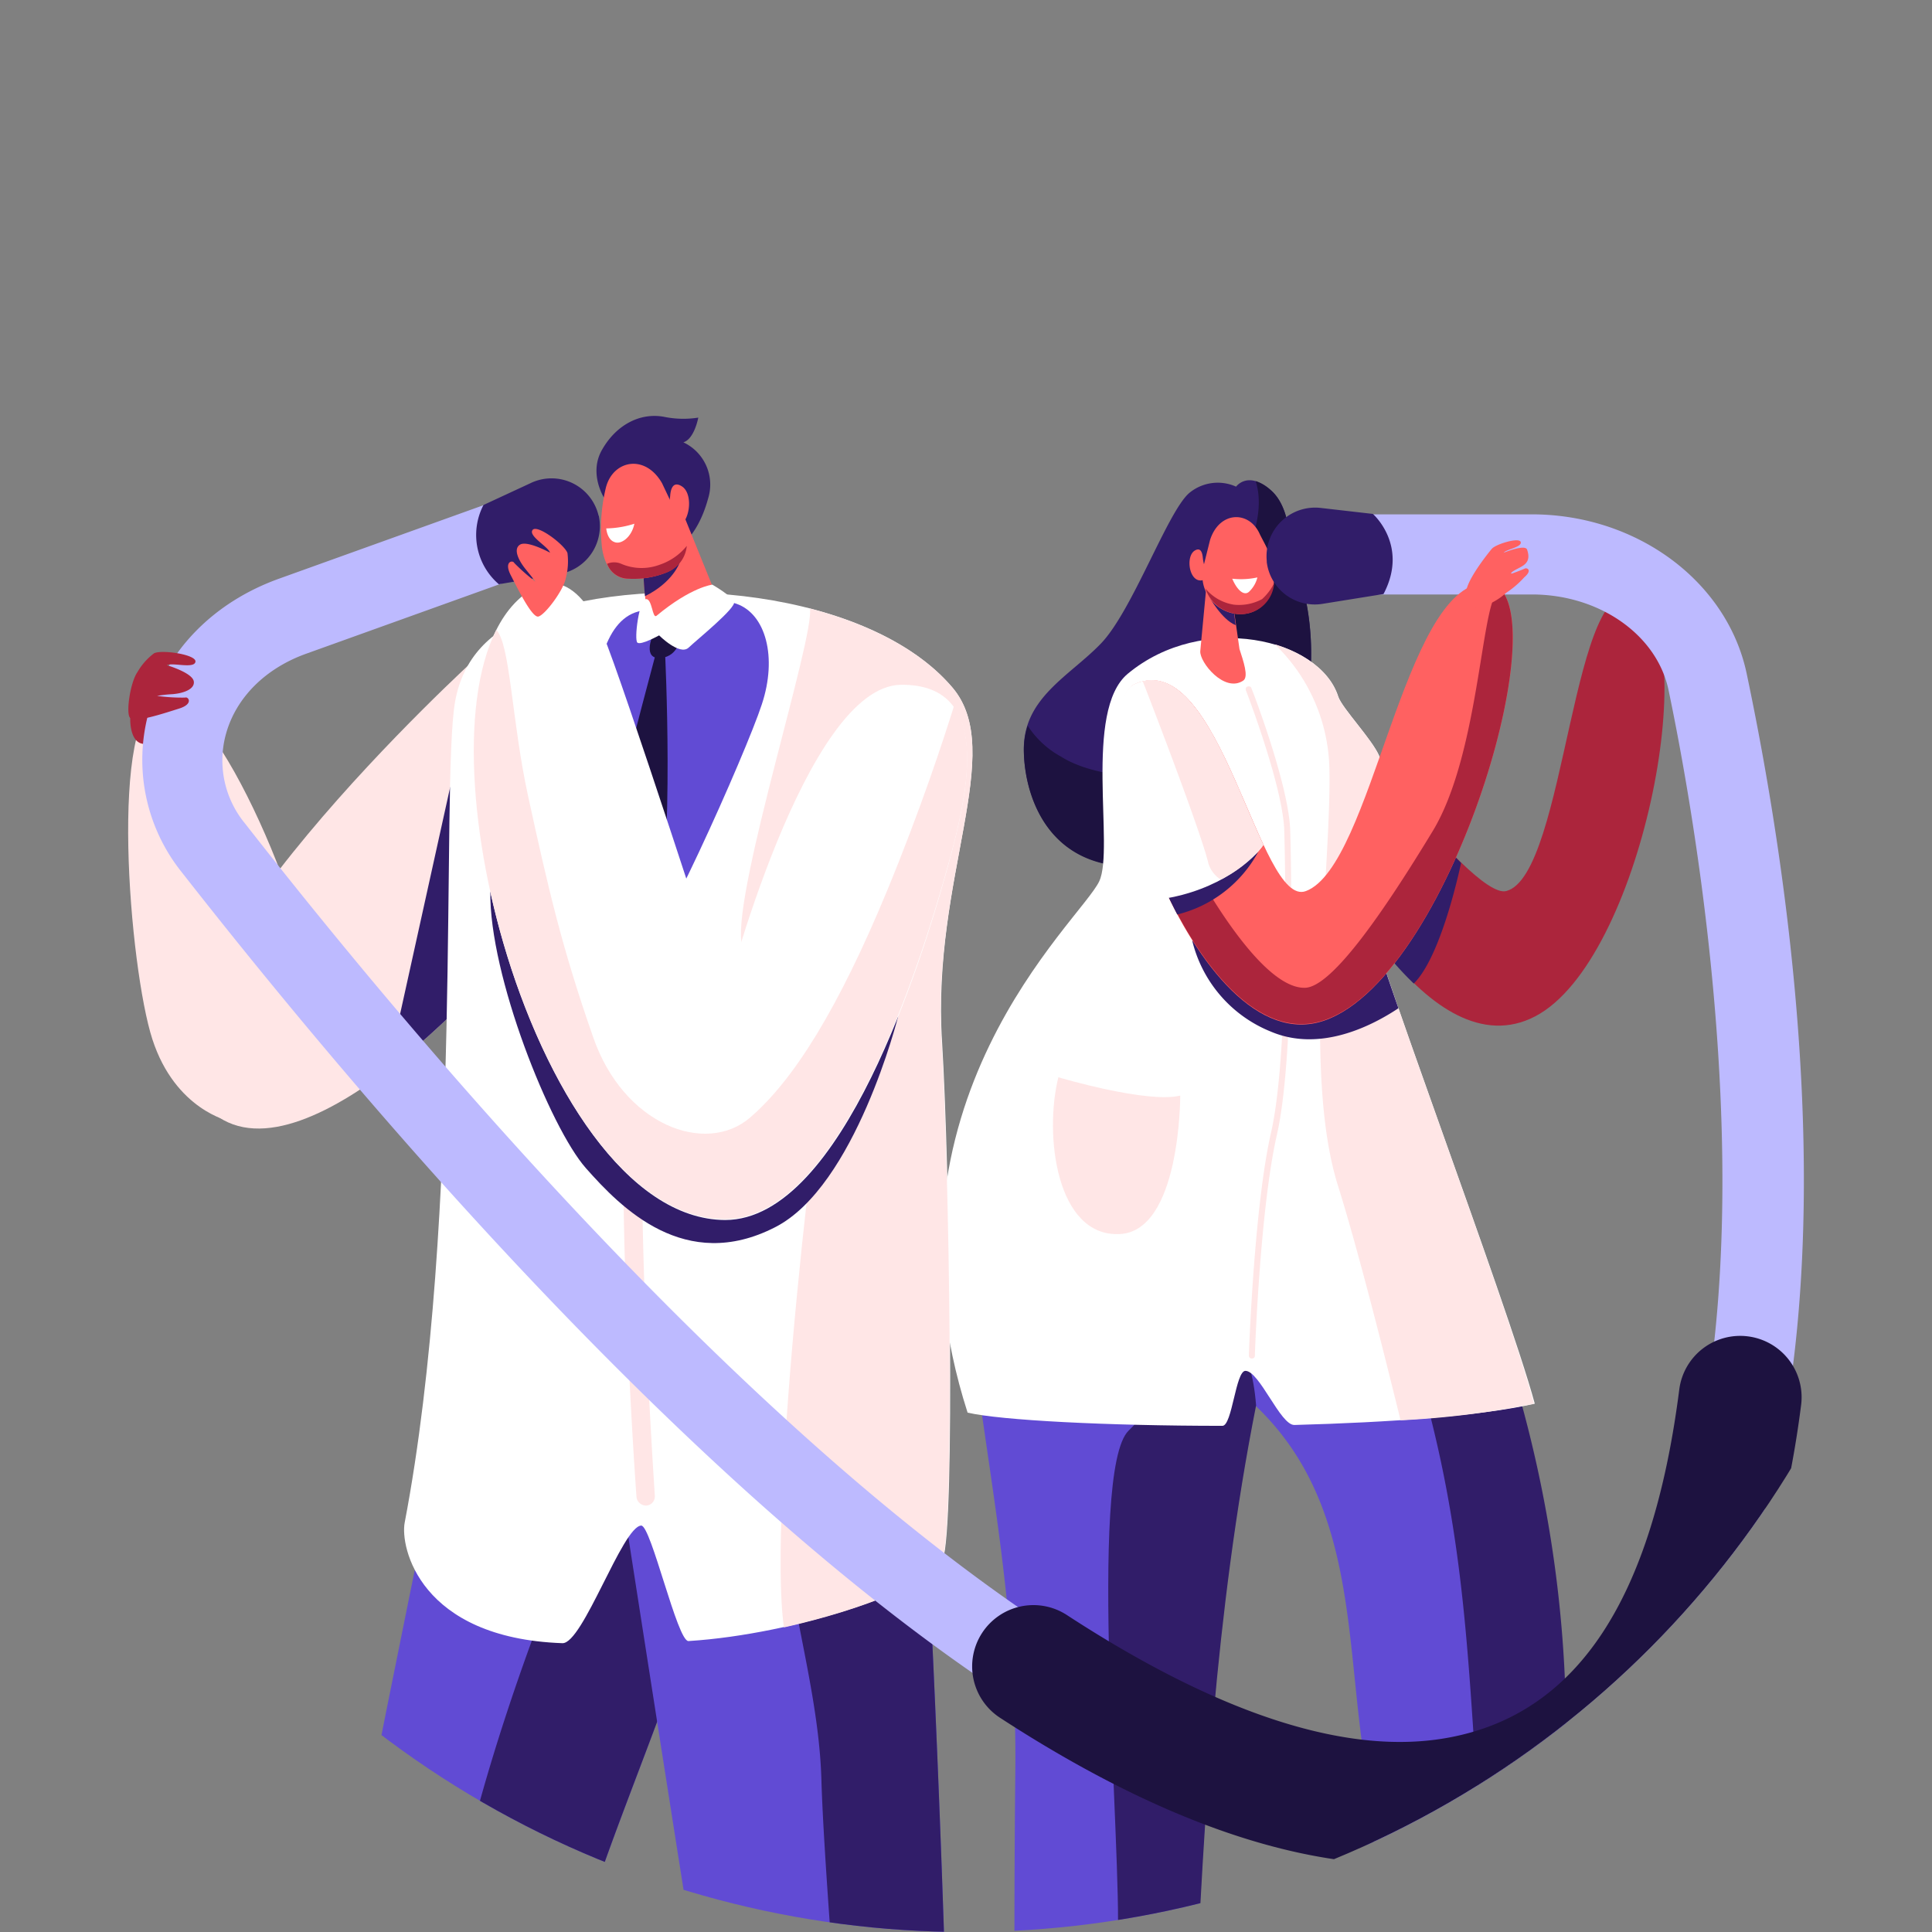 <svg xmlns="http://www.w3.org/2000/svg" xmlns:xlink="http://www.w3.org/1999/xlink" width="284" height="284" viewBox="0 0 284 284">
  <rect x="0" y="0" width="284" height="284" fill="#808080" stroke="none"/>
  <defs>
    <clipPath id="clip-path">
      <circle id="Elipse_205" data-name="Elipse 205" cx="142" cy="142" r="142" fill="#fff" stroke="#707070" stroke-width="1"/>
    </clipPath>
  </defs>
  <g id="Grupo_de_máscara_295" data-name="Grupo de máscara 295" clip-path="url(#clip-path)">
    <g id="Grupo_1281" data-name="Grupo 1281" transform="translate(18.839 573.566)">
      <path id="Caminho_1724" data-name="Caminho 1724" d="M266.507-479.581a5.481,5.481,0,0,0,.125-1c0-.626.188-1.629,1.128-1.128,1.378.689,1.128,4.2-.438,4.448C266.131-477.138,266.319-478.767,266.507-479.581Z" transform="translate(-99.512 -11.424)" fill="#ff6161"/>
      <path id="Caminho_1725" data-name="Caminho 1725" d="M284.847-267.642c-.689-39.4-17.038-77.8-19.294-87.948a2.868,2.868,0,0,0-3.069-2.255c-19.857,1.378-45.791-6.577-54.811-9.584a102.106,102.106,0,0,0-6.452,11.213c-11.275,22.676,3.195,53.934,2.756,97.031-.313,29.88-.251,78.552,2.443,84.065,2.318,4.385,13.781,6.765,18.6.251,7.329-9.835,2.255-77.237,14.282-137.874,14.971,14.282,13.092,34.39,16.161,53.12,1.315,7.893-3.445,62.453,3.571,85.318,1.315,4.322,12.215,2.819,15.034,2.318C284.345-173.68,285.348-238.2,284.847-267.642Z" transform="translate(-73.564 -54.168)" fill="#614bd4"/>
      <path id="Caminho_1726" data-name="Caminho 1726" d="M231.656-281.884c-6.076,5.888-.94,62.015-1.629,75.17-.626,12.09-4.886,52.619-3.257,63.017,3.508.125,7.141-1,9.334-4.009,7.329-9.835,2.255-77.237,14.282-137.874C248.82-305,237.67-287.71,231.656-281.884Z" transform="translate(-84.581 -81.395)" fill="#311d69"/>
      <path id="Caminho_1727" data-name="Caminho 1727" d="M305.994-338.512c-1.879-5.011-4.761-13.781-5.324-13.718-4.761,6.139-4.7,24.242-.063,40.028,6.327,21.674,7.2,38.775,8.582,60.01s-1.378,57.881-4.26,68.968a53.651,53.651,0,0,0-1.629,17.477,43.983,43.983,0,0,0,8.331-.626c10.211-1.691,11.213-66.149,10.712-95.653-.689-40.028-14.157-65.773-15.1-71.787A24.784,24.784,0,0,0,305.994-338.512Z" transform="translate(-110.998 -59.846)" fill="#311d69"/>
      <path id="Caminho_1728" data-name="Caminho 1728" d="M277.07-457.861s23.428,32.386,28.69,31.007c8.9-2.318,9.647-48.735,19.294-42.972s.564,53.245-15.034,61.388-30.945-22.426-32.887-29.191C275.065-444.33,277.07-457.861,277.07-457.861Z" transform="translate(-103.184 -15.73)" fill="#ac253c"/>
      <path id="Caminho_1729" data-name="Caminho 1729" d="M249.276-486.806s.438-6.389-2.882-9.146c-3.32-2.819-5.011-.438-5.011-.438a6.557,6.557,0,0,0-6.891.94c-3.195,2.756-8.331,17.289-12.967,22.112S210-465.32,210.188-457.552c.125,7.768,4.823,20.86,23.678,15.848,9.083-2.443,17.414-18.98,18.1-23.866C253.849-478.663,249.276-486.806,249.276-486.806Z" transform="translate(-78.522 -5.64)" fill="#311d69"/>
      <path id="Caminho_1730" data-name="Caminho 1730" d="M249.278-486.732s.438-6.389-2.882-9.146a6.014,6.014,0,0,0-2.13-1.253c1.441,4.51-.814,9.96-2.631,12.967-2,3.32,1.566,22.3-1.817,26.81s-17.54,4.886-24.117.752a13.621,13.621,0,0,1-4.949-4.573,11.835,11.835,0,0,0-.564,3.758c.125,7.768,4.823,20.86,23.678,15.848,9.083-2.443,17.414-18.98,18.1-23.866C253.851-478.588,249.278-486.732,249.278-486.732Z" transform="translate(-78.524 -5.714)" fill="#1d1240"/>
      <path id="Caminho_1731" data-name="Caminho 1731" d="M278.061-347.746c-4.134-15.222-24.618-68.78-25.746-76.3-1.253-8.206,6.327-10.774,2.882-18.918-1-2.38-5.45-7.016-6.014-8.707-2.694-8.582-19.92-12.528-30.945-3.383-6.577,5.45-1.942,25.683-4.2,30.506-2.694,5.826-33.952,32.573-19.356,78.114,4.823,1.128,20.484,1.942,37.46,1.942,1.441,0,1.942-8.081,3.383-8.081,2.067,0,5.137,8.018,7.2,7.955C256.575-344.99,270.043-345.929,278.061-347.746Z" transform="translate(-71.288 -19.48)" fill="#fff"/>
      <path id="Caminho_1732" data-name="Caminho 1732" d="M252.528-473.13l-.94,9.96c-.125,1.629,3.571,6.2,6.327,4.322.814-.564,0-2.882-.564-4.635l-1.253-8.77Z" transform="translate(-93.989 -14.68)" fill="#ff6161"/>
      <path id="Caminho_1733" data-name="Caminho 1733" d="M257.536-465.87c-2.067-.814-3.946-4.26-3.946-4.26l3.445.313Z" transform="translate(-94.738 -15.801)" fill="#311d69"/>
      <path id="Caminho_1734" data-name="Caminho 1734" d="M253.224-485.327l-.94,3.758a5.684,5.684,0,0,0,3.946,6.953c2.756.752,5.575-.626,6.327-4.134.626-3.132-1.378-6.014-2.067-7.517C258.924-489.649,254.6-489.586,253.224-485.327Z" transform="translate(-94.184 -8.873)" fill="#ff6161"/>
      <path id="Caminho_1735" data-name="Caminho 1735" d="M251.207-478.862a5.637,5.637,0,0,1-.188-1c-.063-.626-.251-1.629-1.19-1.065-1.315.814-.877,4.26.752,4.385C251.771-476.419,251.458-477.985,251.207-478.862Z" transform="translate(-93.044 -11.704)" fill="#ff6161"/>
      <path id="Caminho_1736" data-name="Caminho 1736" d="M259.09-474.342a11.306,11.306,0,0,0,3.7-.188,4.341,4.341,0,0,1-1.253,2.13C260.781-471.774,259.779-472.713,259.09-474.342Z" transform="translate(-96.793 -14.157)" fill="#fff"/>
      <path id="Caminho_1737" data-name="Caminho 1737" d="M263.154-350.158a.428.428,0,0,1-.438-.438c0-.188.752-21.8,3.257-32.761,2.443-10.649,2.192-36.332,1.942-44.538-.251-6.515-5.575-20.358-5.638-20.484-.063-.251,0-.5.251-.564s.5,0,.564.251c.251.564,5.45,14.157,5.7,20.8.251,8.206.5,34.014-1.942,44.789-2.506,10.9-3.257,32.386-3.257,32.636A.427.427,0,0,1,263.154-350.158Z" transform="translate(-97.975 -23.707)" fill="#ffe6e6"/>
      <path id="Caminho_1738" data-name="Caminho 1738" d="M281.493-423.563c-1.253-8.206,6.327-10.774,2.882-18.918-1-2.38-5.45-7.016-6.014-8.707-1.128-3.508-4.7-6.264-9.271-7.642a26.123,26.123,0,0,1,8.018,18.354c.313,14.408-4.009,44.475,1.253,61.2,2.882,9.208,6.515,23.553,9.208,34.515a129.591,129.591,0,0,0,19.607-2.443C303.167-362.425,282.683-415.983,281.493-423.563Z" transform="translate(-100.529 -20.022)" fill="#ffe6e6"/>
      <path id="Caminho_1739" data-name="Caminho 1739" d="M261.279-375.925c7.392,3.132,15.159-1.065,18.73-3.445-.94-2.694-1.817-5.262-2.568-7.517a18.723,18.723,0,0,1-10.273,3.7c-9.083.814-17.477-6.139-17.477-6.139A19.335,19.335,0,0,0,261.279-375.925Z" transform="translate(-93.281 -45.987)" fill="#311d69"/>
      <path id="Caminho_1740" data-name="Caminho 1740" d="M256.987-470a7.142,7.142,0,0,0,4.134-.814,7.975,7.975,0,0,0,1.754-2.318v.188a4.926,4.926,0,0,1-6.327,4.134,5.514,5.514,0,0,1-3.758-3.571A6.789,6.789,0,0,0,256.987-470Z" transform="translate(-94.439 -14.68)" fill="#ac253c"/>
      <path id="Caminho_1741" data-name="Caminho 1741" d="M302.852-411.03,291.89-398.376a45.932,45.932,0,0,0,6.139,7.266c3.7-3.633,6.327-14.783,6.953-17.727C304.293-409.527,303.6-410.216,302.852-411.03Z" transform="translate(-109.046 -37.88)" fill="#311d69"/>
      <path id="Caminho_1742" data-name="Caminho 1742" d="M14.9-383.991S6.947-385.62,3.564-396.018s-6.515-48.234,1.378-50.05,22.989,34.954,22.112,44.663S26.24-384.367,14.9-383.991Z" transform="translate(0 -24.765)" fill="#ffe6e6"/>
      <path id="Caminho_1743" data-name="Caminho 1743" d="M56.3-455.63S3.8-407.9,15.393-391.172c11.589,16.663,41.97-15.472,48.3-24.367C67.26-420.488,56.3-455.63,56.3-455.63Z" transform="translate(-5.127 -21.218)" fill="#ffe6e6"/>
      <path id="Caminho_1744" data-name="Caminho 1744" d="M76.237-398.056,70.1-425.43,60.89-383.711A127.926,127.926,0,0,0,76.237-398.056Z" transform="translate(-22.748 -32.5)" fill="#311d69"/>
      <path id="Caminho_1745" data-name="Caminho 1745" d="M168.957-20a18.7,18.7,0,0,1-2.631-9.083L156.3-29.33a9.254,9.254,0,0,1-1.128,6.076c-.752,1.128-2.944,1.942-5.951,3.132-4.761,2.318-10.586,5.262-10.837,6.828-.376,2.631,27.186,3.257,31.884.752C172.715-13.732,171.086-16.676,168.957-20Z" transform="translate(-51.698 -180.478)" fill="#311d69"/>
      <path id="Caminho_1746" data-name="Caminho 1746" d="M58.857-20a18.7,18.7,0,0,1-2.631-9.083L46.2-29.33a9.254,9.254,0,0,1-1.128,6.076c-.752,1.128-2.944,1.942-5.951,3.132C34.364-17.8,28.538-14.86,28.288-13.294c-.376,2.631,27.186,3.257,31.884.752C62.552-13.732,60.986-16.676,58.857-20Z" transform="translate(-10.566 -180.478)" fill="#311d69"/>
      <path id="Caminho_1747" data-name="Caminho 1747" d="M65.133-326.23S26.358-146.888,32.5-139.747c7.955,9.208,22.551,7.893,26.936,3.633,2.38-2.318,12.466-62.328,19.669-85.693,7.955-25.871,28.5-65.585,23.365-95.779C101.528-323.349,65.133-326.23,65.133-326.23Z" transform="translate(-11.894 -69.56)" fill="#614bd4"/>
      <path id="Caminho_1748" data-name="Caminho 1748" d="M69.5-122.951c2.38-2.318,12.466-62.328,19.669-85.693,6.264-20.3,20.233-49.111,23.49-75.17-2.881-4.949-6.264-8.206-9.521-6.891C95-287.385,79.4-248.3,72.7-222.488c-6.7,25.871-3.821,64.02-10.211,86.884a142.979,142.979,0,0,0-3.7,15.911C63.488-119.694,67.56-121.009,69.5-122.951Z" transform="translate(-21.963 -82.722)" fill="#311d69"/>
      <path id="Caminho_1749" data-name="Caminho 1749" d="M151.057-323.54a45.364,45.364,0,0,1,4.886,17.79c3.257,45.6,7.768,166.25,3.7,170.635-5.011,5.387-20.484,1.817-22.613-1.629s-26.936-165.311-28.314-173.83-3.7-17.289,5.575-17.665C123.495-328.552,151.057-323.54,151.057-323.54Z" transform="translate(-40.125 -68.804)" fill="#614bd4"/>
      <path id="Caminho_1750" data-name="Caminho 1750" d="M172.964-303.426a45.364,45.364,0,0,0-4.886-17.79s-1.817-.313-4.635-.814a74.185,74.185,0,0,0-6.765,13.969c-9.334,25.871,1.817,46.292,2.38,67.4.626,21.11,7.2,89.264,6.327,102.231a12.339,12.339,0,0,0,2.067,8.331c3.7.063,7.2-.689,9.146-2.756C180.732-137.238,176.221-257.885,172.964-303.426Z" transform="translate(-57.147 -71.129)" fill="#311d69"/>
      <path id="Caminho_1751" data-name="Caminho 1751" d="M145.331-457.054c-12.152-14.282-43.348-17.164-61.7-10.649-6.139,2.192-10.273,6.327-11.4,12.841-2.067,12.278,1.19,75.608-7.392,120.585-.689,3.571,2.192,16.976,23.177,17.727,3.007.125,8.832-17.164,11.589-17.289,1.441-.063,5.325,17.1,6.953,16.976,15.911-1,35.831-7.768,37.4-12.027,1.817-5.074,1-57.567-.125-76.047C142.261-429.116,153.411-447.6,145.331-457.054Z" transform="translate(-24.189 -15.471)" fill="#fff"/>
      <path id="Caminho_1752" data-name="Caminho 1752" d="M115.683-467.494s10.211-2.694,14.47-1.128c4.26,1.5,6.014,7.83,3.7,14.783-2.255,6.953-16.1,38.086-18.792,38.462-4.009.5-4.26-8.707-4.761-13.844C109.858-434.482,105.41-464.738,115.683-467.494Z" transform="translate(-40.708 -16.181)" fill="#614bd4"/>
      <path id="Caminho_1753" data-name="Caminho 1753" d="M111.083-500.276s-2.443-3.7-.313-7.266c2.067-3.571,5.512-5.387,9.02-4.761a14.088,14.088,0,0,0,5.074.125s-.564,3.132-2.192,3.633a6.858,6.858,0,0,1,3.633,8.269c-1.629,6.014-5.074,8.331-6.828,8.018C117.723-492.445,111.083-500.276,111.083-500.276Z" transform="translate(-41.057)" fill="#311d69"/>
      <path id="Caminho_1754" data-name="Caminho 1754" d="M126.629-489.33,131.7-476.8c.125,1.879-6.765,6.139-9.835,4.009-.877-.626-1.378-12.027-1.378-12.027Z" transform="translate(-45.014 -8.628)" fill="#ff6161"/>
      <path id="Caminho_1755" data-name="Caminho 1755" d="M121.141-473.044c-.125-1.128-.188-2.255-.251-3.383l5.325-1.5S125.212-475.049,121.141-473.044Z" transform="translate(-45.163 -12.887)" fill="#311d69"/>
      <path id="Caminho_1756" data-name="Caminho 1756" d="M119.928-498.335l3.32,7.016a4.74,4.74,0,0,1-2.631,6.076,13.125,13.125,0,0,1-5.7.94c-2.13,0-3.445-1.879-3.821-4.573a25.711,25.711,0,0,1,.564-8.77C112.661-501.717,117.422-502.719,119.928-498.335Z" transform="translate(-41.445 -4.196)" fill="#ff6161"/>
      <path id="Caminho_1757" data-name="Caminho 1757" d="M116.324-487.13a14.093,14.093,0,0,1-4.134.689s.125,1.629,1.19,2C114.382-484,115.948-485.188,116.324-487.13Z" transform="translate(-41.913 -9.45)" fill="#fff"/>
      <path id="Caminho_1758" data-name="Caminho 1758" d="M126.584-493.2a9.848,9.848,0,0,0,.251-1.441c.063-.94.376-2.255,1.691-1.441,1.879,1.128,1.19,5.951-1.065,6.139C125.769-489.818,126.208-492.01,126.584-493.2Z" transform="translate(-47.161 -6.01)" fill="#ff6161"/>
      <path id="Caminho_1759" data-name="Caminho 1759" d="M120.158-479.174a7.572,7.572,0,0,1-5.7-.125,2.6,2.6,0,0,0-2.067,0,3.351,3.351,0,0,0,3.132,2.192,13.125,13.125,0,0,0,5.7-.94,4.657,4.657,0,0,0,2.882-3.884A8.667,8.667,0,0,1,120.158-479.174Z" transform="translate(-41.987 -11.392)" fill="#ac253c"/>
      <path id="Caminho_1760" data-name="Caminho 1760" d="M.927-447.33l-.438,3.7s-.188,4.7,3.069,3.571,3.884-5.325,2.506-5.575A40.206,40.206,0,0,1,.927-447.33Z" transform="translate(-0.182 -24.319)" fill="#ac253c"/>
      <path id="Caminho_1761" data-name="Caminho 1761" d="M122.826-460.93s-1.566,3.571,1.19,3.32,2.944-3.32,2.944-3.32Z" transform="translate(-45.721 -19.238)" fill="#1d1240"/>
      <path id="Caminho_1762" data-name="Caminho 1762" d="M120-456.93s-3.821,14.345-5.325,20.484-1.754,22.927.188,24.931c2,2,4.322-.626,5.137-4.2,2.756-12.4,1.315-41.218,1.315-41.218Z" transform="translate(-42.394 -20.732)" fill="#1d1240"/>
      <path id="Caminho_1763" data-name="Caminho 1763" d="M173.421-327.415c1.817-5.074,1-57.567-.125-76.047-1.5-24.18,9.647-42.721,1.566-52.18-4.7-5.512-12.278-9.334-20.922-11.589.689,4.26-11.088,40.78-10.085,48.986,1.629,13.029,15.911-1.065,14.22,6.076-3.132,13.468-10.4,77.926-7.955,94.714C161.895-320.086,172.356-324.408,173.421-327.415Z" transform="translate(-53.719 -16.884)" fill="#ffe6e6"/>
      <path id="Caminho_1764" data-name="Caminho 1764" d="M122.214-468.257c5.137-4.26,8.206-4.573,8.206-4.573s2.819,1.629,3.195,2.506-5.45,5.575-6.7,6.765c-1.315,1.19-4.322-1.817-4.322-1.817s-2.694,1.5-3.195,1.065.251-6.327,1.253-6.389C121.587-470.826,121.587-467.756,122.214-468.257Z" transform="translate(-44.545 -14.792)" fill="#fff"/>
      <path id="Caminho_1765" data-name="Caminho 1765" d="M119.508-305.658a1.416,1.416,0,0,1-1.378-1.253c-.188-2.506-4.322-60.95.063-79.742a1.318,1.318,0,0,1,1.629-1,1.318,1.318,0,0,1,1,1.629c-4.26,18.417,0,78.364,0,78.928a1.339,1.339,0,0,1-1.253,1.441Z" transform="translate(-43.405 -46.596)" fill="#ffe6e6"/>
      <path id="Caminho_1766" data-name="Caminho 1766" d="M188.334-295.524c-25.5,0-57.191-16.788-94.463-50.05-33.576-30.005-64.646-66.9-84.754-92.584a26.415,26.415,0,0,1-4.823-23.678c2.568-8.958,9.521-16.036,19.106-19.481l32.072-11.526a5.878,5.878,0,0,1,7.517,3.508,5.878,5.878,0,0,1-3.508,7.517L27.408-470.293c-5.951,2.13-10.273,6.389-11.777,11.714a14.572,14.572,0,0,0,2.756,13.217c19.795,25.307,50.364,61.639,83.376,91.08,38.9,34.7,71.536,50.739,94.4,46.355,10.211-1.942,18.1-7.329,24.18-16.475,23.929-35.893,14.22-107.492,7.329-140.5C225.981-473.049,217.525-479,207.565-479H182.884A5.881,5.881,0,0,1,177-484.888a5.881,5.881,0,0,1,5.888-5.888h24.681c15.41,0,28.69,9.835,31.571,23.365,9.02,42.784,16.412,111.251-9.02,149.4-7.768,11.714-18.479,18.918-31.759,21.486A48.146,48.146,0,0,1,188.334-295.524Z" transform="translate(-1.23 -7.181)" fill="#bdbaff"/>
      <path id="Caminho_1767" data-name="Caminho 1767" d="M261.159-218.861c-17.164,0-36.958-7.2-59.008-21.549a9.006,9.006,0,0,1-2.631-12.466,9.006,9.006,0,0,1,12.466-2.631c22.676,14.783,41.594,20.8,56.315,17.978,18.73-3.571,29.755-20.3,33.7-51.115a9.026,9.026,0,0,1,10.085-7.83,9.026,9.026,0,0,1,7.83,10.085c-6.2,48.61-29.629,63.017-48.234,66.588A63.832,63.832,0,0,1,261.159-218.861Z" transform="translate(-73.993 -80.65)" fill="#1d1240"/>
      <path id="Caminho_1768" data-name="Caminho 1768" d="M82.744-493.853A9.537,9.537,0,0,0,85-482.2l8.9-1.5A7.145,7.145,0,0,0,99.72-492.1a.23.23,0,0,0-.063-.188,7.1,7.1,0,0,0-10.023-4.761Z" transform="translate(-30.508 -5.483)" fill="#311d69"/>
      <path id="Caminho_1769" data-name="Caminho 1769" d="M144.936-382.476s-6.264,24.994-18.1,31.007c-13.217,6.765-22.614-2.819-27.813-8.707S84.8-388.49,84.988-400.83c0,0,17.728,33.388,32.323,33.2C131.907-367.943,144.936-382.476,144.936-382.476Z" transform="translate(-31.749 -41.69)" fill="#311d69"/>
      <path id="Caminho_1770" data-name="Caminho 1770" d="M282.762-489.98s5.325,4.635,1.566,11.777l-8.958,1.441a7.112,7.112,0,0,1-8.206-6.139v-.188a7.144,7.144,0,0,1,7.955-7.768Z" transform="translate(-99.793 -8.041)" fill="#311d69"/>
      <path id="Caminho_1771" data-name="Caminho 1771" d="M88.8-471.713s6.076-6.014,11.338,6.2c2.694,6.2,17.915,53.245,17.915,53.245s11.777-45.853,25.871-45.979c14.157-.125,9.521,17.289,6.389,28.439s-14.909,50.238-32.26,50.238C89.366-379.693,69.446-457.744,88.8-471.713Z" transform="translate(-30.301 -14.656)" fill="#fff"/>
      <path id="Caminho_1772" data-name="Caminho 1772" d="M97.632-478.655a9.581,9.581,0,0,0,.251-3.7c-.376-1.19-4.51-4.322-5.137-3.383-.626.877,2.318,2.443,2.568,3.32,0,0-3.32-1.817-4.385-1.19s-.251,2.318.814,3.633,1.441,1.817,1.441,1.817a28.169,28.169,0,0,1-3.132-2.756c-.188-.438-1.566-.251-.5,1.817s3.069,6.139,4.009,6.076C94.5-473.142,97.319-476.9,97.632-478.655Z" transform="translate(-33.306 -9.907)" fill="#ff6161"/>
      <path id="Caminho_1773" data-name="Caminho 1773" d="M1.39-454.089a9.177,9.177,0,0,1,2.443-2.756c1.128-.564,6.264.188,6.076,1.253s-3.383.063-4.2.5c0,0,3.633,1.065,3.946,2.318.251,1.19-1.5,1.817-3.132,1.942a18.946,18.946,0,0,0-2.255.251,26.589,26.589,0,0,0,4.134.251c.438-.188,1.315.94-.94,1.629-2.192.689-6.515,2.13-7.141,1.378C-.364-447.95.325-452.585,1.39-454.089Z" transform="translate(-0.018 -20.692)" fill="#ac253c"/>
      <path id="Caminho_1774" data-name="Caminho 1774" d="M89.114-437.675c-2.443-11.15-2.631-22.426-4.7-24.555C73.2-439.93,92-375.6,118.055-375.6c17.289,0,29.066-39.088,32.26-50.238,2.318-8.143,5.387-19.607,1.378-25.182-1.566,5.011-4.823,14.971-9.772,27-7.2,17.414-13.781,28-20.233,33.513-6.515,5.575-18.6,1.065-23.052-11.9C94.126-415.312,92.121-423.894,89.114-437.675Z" transform="translate(-30.3 -18.752)" fill="#ffe6e6"/>
      <path id="Caminho_1775" data-name="Caminho 1775" d="M305.766-63.139a4.784,4.784,0,0,1,4.886,3.445,6.74,6.74,0,0,0,.814,1.817c.626,1,2.506,1.691,5.074,2.694,1.19,1,2.443,2.318,1.128,2.756-2.192.752-15.159,1.065-16.412-1a5.8,5.8,0,0,0-1.566-1.691,14.178,14.178,0,0,0,1.817-4.322,4.668,4.668,0,0,1,4.2-3.633Z" transform="translate(-111.96 -167.841)" fill="#ff6161"/>
      <path id="Caminho_1776" data-name="Caminho 1776" d="M299.867-48.776c1.253,2.067,14.22,1.817,16.412,1,1.253-.438.063-1.754-1.128-2.756,4.072,1.942,9.083,4.448,9.271,5.826.313,2.255-23.3,2.756-27.249.626-2.067-1.128-.689-3.571,1.128-6.389A4.538,4.538,0,0,1,299.867-48.776Z" transform="translate(-110.634 -172.558)" fill="#1d1240"/>
      <path id="Caminho_1777" data-name="Caminho 1777" d="M221.766-63.139a4.784,4.784,0,0,1,4.886,3.445,6.739,6.739,0,0,0,.814,1.817c.626,1,2.506,1.691,5.074,2.694,1.19,1,2.443,2.318,1.128,2.756-2.192.752-15.159,1.065-16.412-1a5.8,5.8,0,0,0-1.566-1.691,14.178,14.178,0,0,0,1.817-4.322,4.668,4.668,0,0,1,4.2-3.633Z" transform="translate(-80.579 -167.841)" fill="#ff6161"/>
      <path id="Caminho_1778" data-name="Caminho 1778" d="M215.867-48.776c1.253,2.067,14.22,1.817,16.412,1,1.253-.438.063-1.754-1.128-2.756,4.072,1.942,9.083,4.448,9.271,5.826.313,2.255-23.3,2.756-27.249.626-2.067-1.128-.689-3.571,1.128-6.389A5.11,5.11,0,0,1,215.867-48.776Z" transform="translate(-79.253 -172.558)" fill="#1d1240"/>
      <path id="Caminho_1779" data-name="Caminho 1779" d="M235.031-458.385c12.591-5.575,18.229,33.075,25.119,30.444,9.772-3.7,14.282-44.851,26.309-45.29s-4.385,57.693-23.616,64.333S226.888-454.815,235.031-458.385Z" transform="translate(-87.016 -14.641)" fill="#ff6161"/>
      <path id="Caminho_1780" data-name="Caminho 1780" d="M278.781-436.15c-6.765,11.15-14.658,22.864-18.73,22.989s-9.208-6.139-13.405-12.779-11.025-25.62-13.531-25.432c-.063,0-.063,0-.125.063.376,14.783,14.282,48.234,29.88,42.909,17.727-6.076,33.012-55.813,25.934-63.33a3.139,3.139,0,0,0-.5.439C285.922-469.162,285.546-447.237,278.781-436.15Z" transform="translate(-87.042 -15.203)" fill="#ac253c"/>
      <path id="Caminho_1781" data-name="Caminho 1781" d="M245.032-400.922a18.569,18.569,0,0,0,11.9-9.208c-1.629,1.754-10.774,4.385-13.844,5.262C243.716-403.553,244.343-402.237,245.032-400.922Z" transform="translate(-90.815 -38.216)" fill="#311d69"/>
      <path id="Caminho_1782" data-name="Caminho 1782" d="M253.657-426.183c-4.761-10.148-10.148-27.562-18.918-23.678-4.385,1.942-2.694,18.166,3.884,31.634C247.268-419.48,252.4-424.241,253.657-426.183Z" transform="translate(-86.787 -23.166)" fill="#fff"/>
      <path id="Caminho_1783" data-name="Caminho 1783" d="M317.729-481.981c.564-.689,4.072-1.754,4.26-1s-2.13,1.065-2.506,1.566c0,0,3.195-1.315,3.445-.438.689,2-.689,2.38-1.691,2.944s-.564.564-.564.564,1.253-.439,1.942-.752c.313-.125,1.128.251-.125,1.315a13.54,13.54,0,0,1-2.631,2.255,9.557,9.557,0,0,1-3.633,2.067c-1.128.313-1.879.063-2.255-1.691C313.532-476.97,317.729-481.981,317.729-481.981Z" transform="translate(-117.283 -10.903)" fill="#ff6161"/>
      <path id="Caminho_1784" data-name="Caminho 1784" d="M255.818-426.165c-4.573-9.709-9.647-25.934-17.728-24.054.125.251,8.519,21.924,9.647,26.748a4.31,4.31,0,0,0,1.817,2.38A18.537,18.537,0,0,0,255.818-426.165Z" transform="translate(-88.947 -23.183)" fill="#ffe6e6"/>
      <path id="Caminho_1785" data-name="Caminho 1785" d="M217.815-357.23s13.029,3.884,17.915,2.694c0,0,.063,20.108-9.02,20.358C217.565-333.865,215.686-348.648,217.815-357.23Z" transform="translate(-81.076 -57.979)" fill="#ffe6e6"/>
    </g>
  </g>
</svg>
